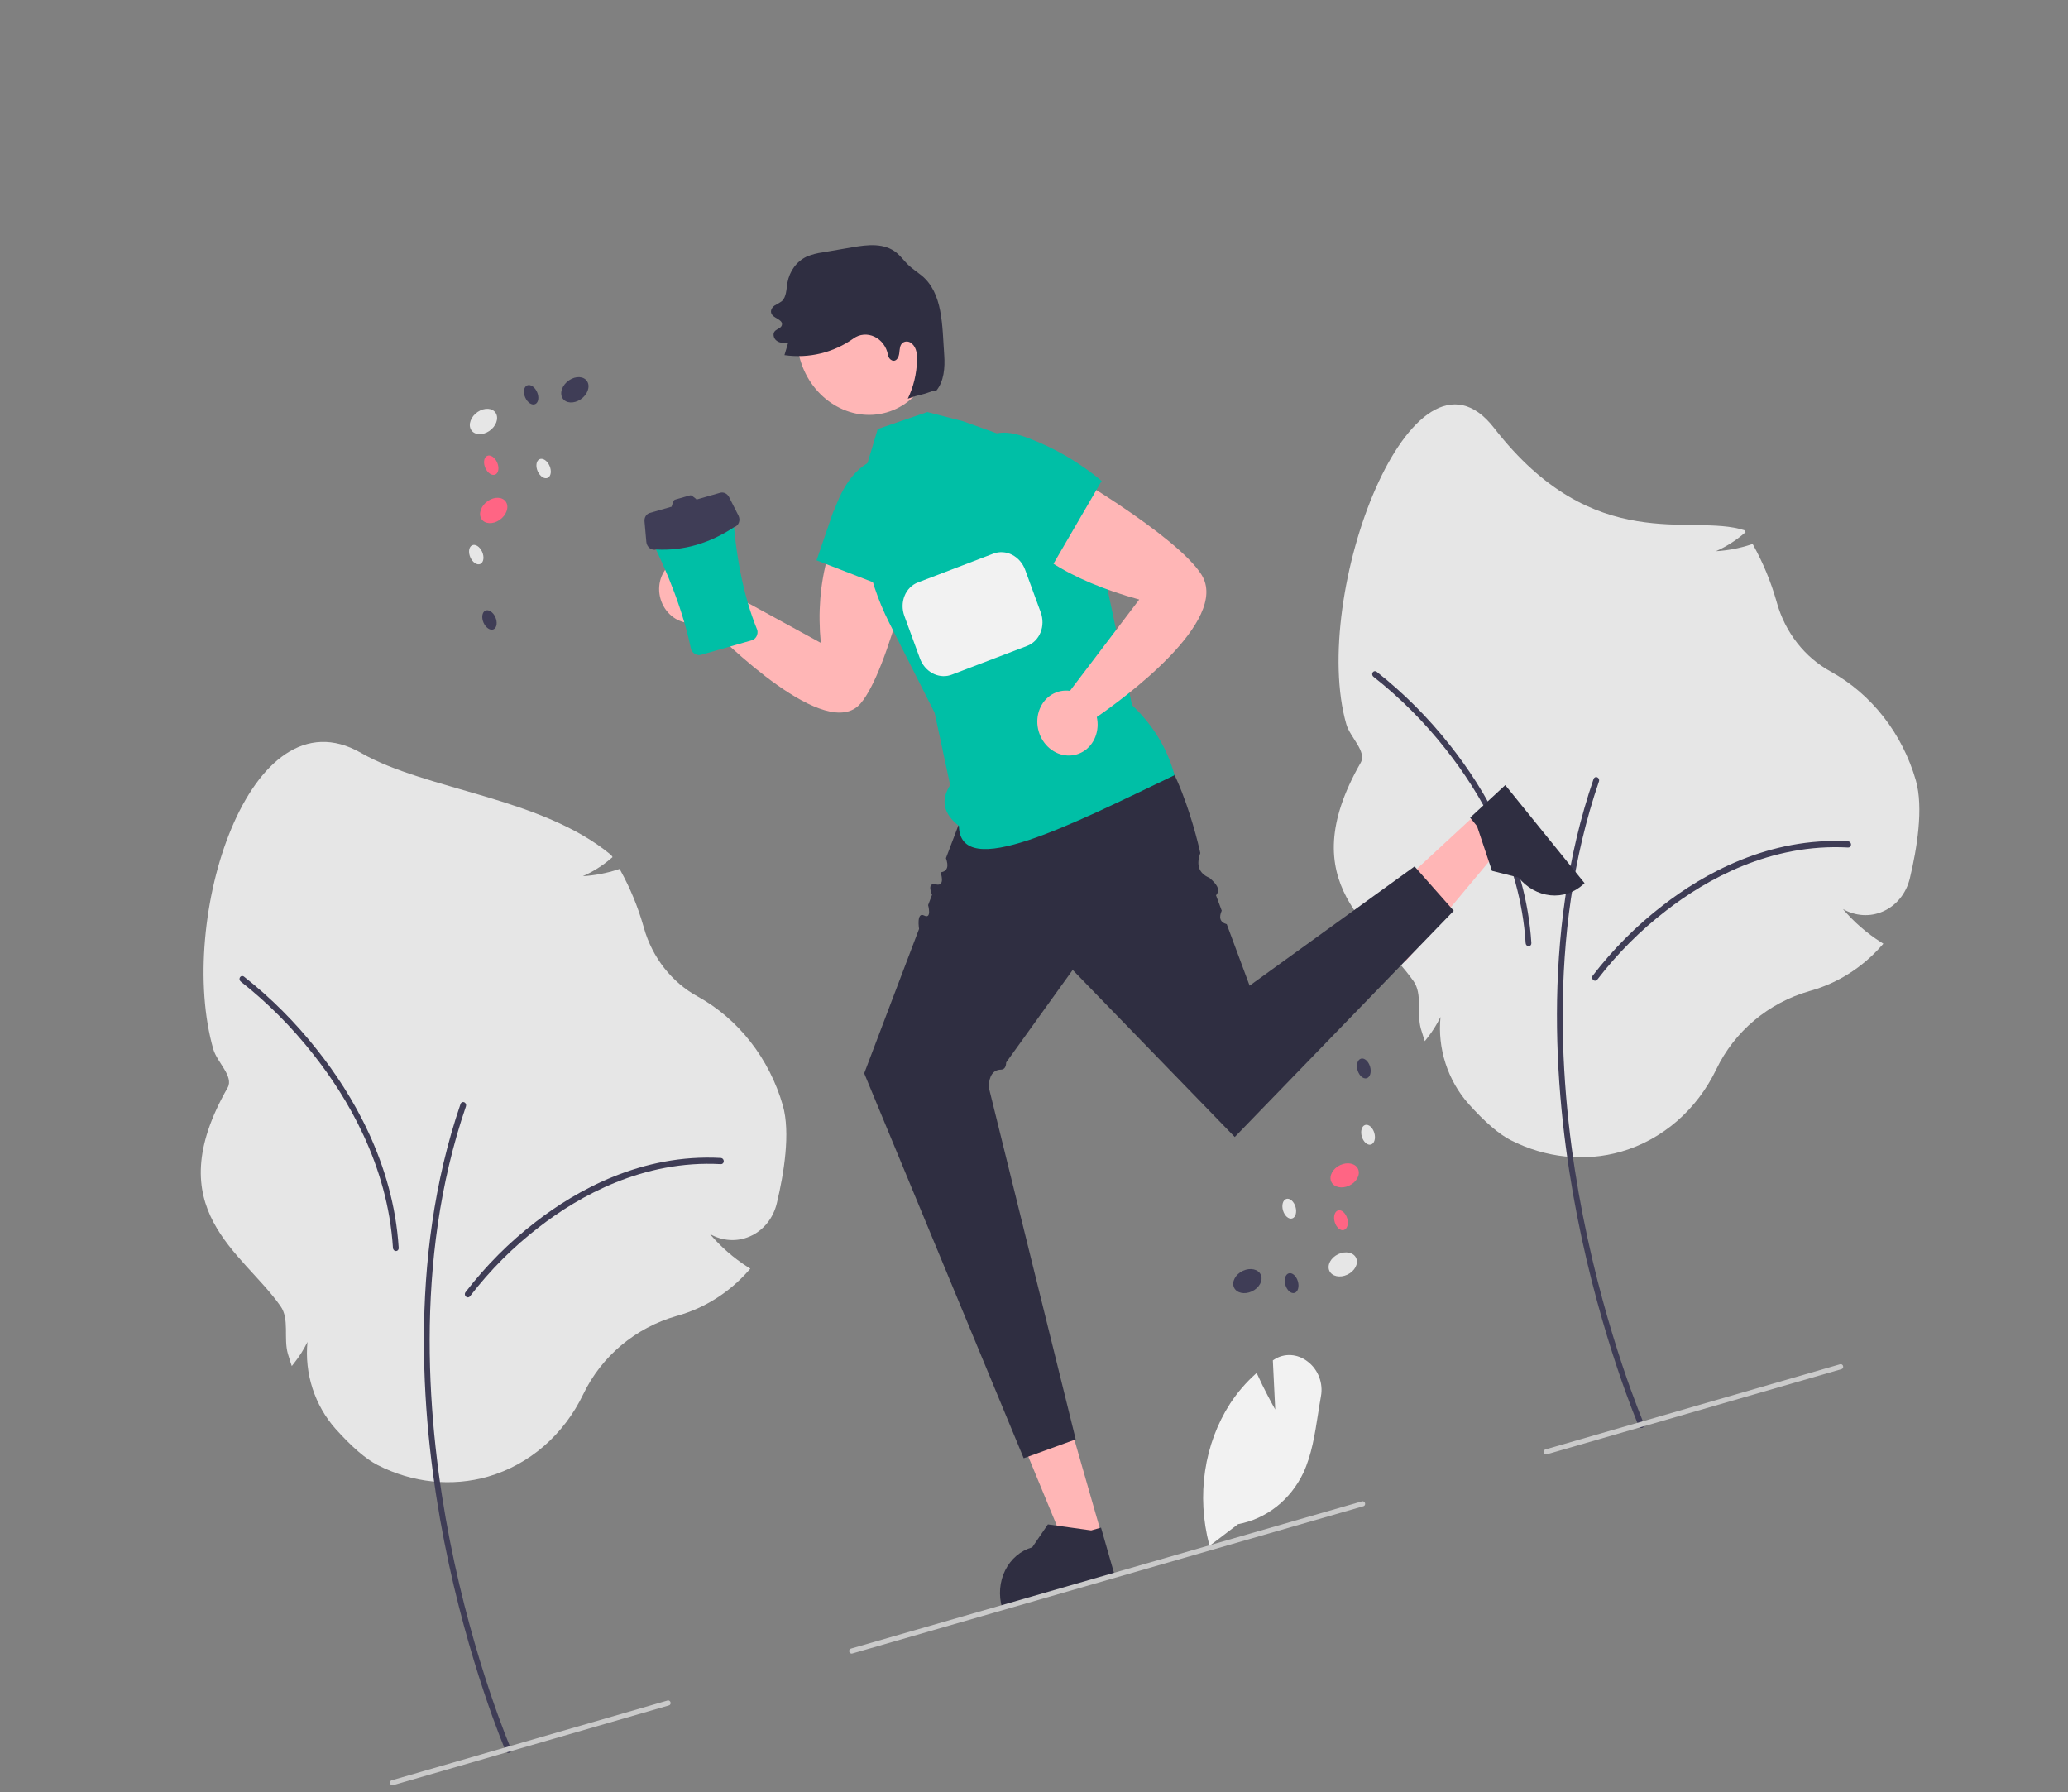 <svg width="712" height="617" viewBox="0 0 712 617" fill="none" xmlns="http://www.w3.org/2000/svg">
<rect x="0" y="0" width="712" height="617" fill="#808080" stroke="none"/>
<g clip-path="url(#clip0_0_6)">
<path d="M168.078 508.295C155.561 511.884 142.056 510.477 129.997 504.327C125.973 502.272 121.114 498.088 115.554 491.891C111.994 487.893 109.276 483.128 107.599 477.945C105.922 472.761 105.329 467.293 105.864 461.941C104.608 464.516 103.092 466.926 101.343 469.13L100.462 470.256L99.981 468.819C99.667 467.885 99.376 466.948 99.114 466.034C97.569 460.648 99.735 454.113 96.586 449.629C83.314 430.728 54.323 416.476 78.364 374.441C80.588 370.553 74.744 365.729 73.441 361.184C60.67 316.646 85.856 237.118 124.309 259.183C146.755 272.063 186.492 274.39 210.466 294.382L210.9 295.054L210.326 295.533C207.401 298.043 204.149 300.09 200.662 301.615C204.774 301.367 208.823 300.596 212.724 299.319L213.329 299.121L213.663 299.727C216.972 305.728 219.604 312.11 221.501 318.729L221.703 319.445C223.131 324.476 225.515 329.176 228.699 333.237C231.883 337.299 235.796 340.631 240.182 343.016C247.128 346.844 253.324 352.153 258.374 358.604C263.424 365.055 267.219 372.508 269.515 380.487C272.222 389.929 269.896 404.009 267.467 414.159C266.855 416.742 265.701 419.116 264.09 421.101C262.48 423.086 260.456 424.632 258.17 425.622C256.009 426.576 253.658 426.997 251.282 426.856C248.906 426.714 246.565 426.012 244.423 424.8C248.227 429.254 252.618 433.083 257.441 436.152L258.332 436.716L257.648 437.487C251.082 444.901 242.723 450.21 233.425 452.872L232.88 453.027C218.766 457.074 207.08 466.883 200.818 479.939C197.492 486.865 192.882 492.941 187.26 497.81C181.638 502.679 175.117 506.244 168.078 508.295Z" fill="#E6E6E6"/>
<path d="M175.304 603.401C175.076 603.466 174.831 603.439 174.613 603.326C174.394 603.212 174.218 603.02 174.116 602.783C173.987 602.487 161.184 572.674 152.924 530.542C145.295 491.631 140.081 433.93 158.565 380.013C158.61 379.884 158.678 379.766 158.765 379.667C158.853 379.568 158.959 379.49 159.076 379.436C159.194 379.383 159.322 379.355 159.452 379.355C159.582 379.355 159.712 379.383 159.834 379.437C159.956 379.491 160.069 379.57 160.165 379.669C160.261 379.768 160.338 379.886 160.393 380.015C160.448 380.145 160.48 380.284 160.485 380.424C160.491 380.564 160.471 380.703 160.427 380.832C142.102 434.283 147.285 491.559 154.86 530.195C163.072 572.082 175.775 601.662 175.903 601.956C175.964 602.097 175.996 602.249 175.999 602.402C176.001 602.555 175.973 602.704 175.916 602.841C175.859 602.978 175.775 603.099 175.669 603.196C175.564 603.292 175.439 603.362 175.304 603.401L175.304 603.401Z" fill="#3F3D56"/>
<path d="M161.327 446.567C161.127 446.625 160.913 446.612 160.715 446.53C160.517 446.448 160.345 446.303 160.224 446.113C160.102 445.924 160.038 445.701 160.041 445.476C160.043 445.251 160.111 445.036 160.236 444.862C167.28 435.697 175.397 427.565 184.4 420.652C198.441 409.769 220.908 397.111 248.206 398.615C248.336 398.622 248.465 398.657 248.585 398.717C248.704 398.777 248.813 398.861 248.905 398.965C248.996 399.069 249.068 399.19 249.118 399.322C249.167 399.454 249.192 399.594 249.191 399.734C249.19 399.874 249.164 400.011 249.114 400.137C249.064 400.263 248.99 400.377 248.898 400.47C248.805 400.564 248.696 400.637 248.576 400.683C248.455 400.73 248.327 400.751 248.197 400.744C221.458 399.271 199.401 411.709 185.605 422.402C176.746 429.2 168.758 437.197 161.825 446.211C161.7 446.386 161.526 446.51 161.327 446.567Z" fill="#3F3D56"/>
<path d="M558.174 396.437C545.656 400.026 532.151 398.619 520.092 392.469C516.069 390.414 511.209 386.23 505.65 380.033C502.09 376.035 499.371 371.27 497.694 366.086C496.017 360.903 495.425 355.435 495.96 350.083C494.703 352.658 493.188 355.068 491.439 357.272L490.558 358.398L490.077 356.961C489.763 356.027 489.471 355.09 489.209 354.176C487.665 348.79 489.831 342.255 486.682 337.771C473.41 318.87 444.419 304.618 468.46 262.583C470.684 258.695 464.84 253.871 463.537 249.326C450.766 204.788 486.353 111.194 514.405 147.325C549.001 191.884 582.192 176.539 600.562 182.524L600.996 183.196L600.421 183.675C597.497 186.185 594.245 188.232 590.758 189.757C594.87 189.509 598.919 188.738 602.82 187.461L603.424 187.263L603.759 187.868C607.067 193.87 609.699 200.252 611.596 206.871L611.799 207.587C613.227 212.618 615.61 217.318 618.794 221.379C621.978 225.441 625.891 228.773 630.278 231.158C637.224 234.986 643.42 240.294 648.47 246.746C653.52 253.197 657.314 260.65 659.61 268.628C662.318 278.07 659.991 292.151 657.563 302.3C656.951 304.884 655.796 307.257 654.186 309.243C652.576 311.228 650.551 312.773 648.265 313.763C646.105 314.718 643.753 315.139 641.378 314.997C639.002 314.855 636.66 314.154 634.518 312.942C638.322 317.396 642.713 321.225 647.537 324.294L648.427 324.858L647.744 325.629C641.178 333.043 632.819 338.352 623.521 341.014L622.976 341.169C608.862 345.216 597.175 355.025 590.914 368.081C587.588 375.007 582.978 381.082 577.356 385.952C571.734 390.821 565.212 394.386 558.174 396.437Z" fill="#E6E6E6"/>
<path d="M565.399 491.543C565.172 491.608 564.927 491.581 564.708 491.468C564.49 491.354 564.314 491.162 564.211 490.925C564.083 490.629 551.28 460.816 543.019 418.683C535.391 379.773 530.177 322.072 548.661 268.155C548.705 268.026 548.773 267.908 548.861 267.809C548.949 267.71 549.054 267.631 549.172 267.578C549.29 267.524 549.418 267.497 549.548 267.497C549.678 267.497 549.807 267.525 549.93 267.579C550.052 267.633 550.164 267.711 550.26 267.811C550.356 267.91 550.434 268.028 550.489 268.157C550.544 268.287 550.575 268.426 550.581 268.566C550.587 268.706 550.567 268.844 550.522 268.974C532.197 322.425 537.381 379.7 544.956 418.336C553.168 460.224 565.871 489.804 565.998 490.098C566.059 490.239 566.092 490.391 566.094 490.544C566.097 490.696 566.068 490.846 566.011 490.983C565.955 491.12 565.871 491.241 565.765 491.338C565.659 491.434 565.535 491.504 565.399 491.543L565.399 491.543Z" fill="#3F3D56"/>
<path d="M549.439 337.574C549.239 337.631 549.025 337.618 548.827 337.537C548.629 337.455 548.457 337.309 548.336 337.12C548.215 336.93 548.151 336.707 548.153 336.483C548.155 336.258 548.223 336.043 548.348 335.869C555.392 326.704 563.509 318.571 572.512 311.659C586.553 300.776 609.021 288.118 636.318 289.621C636.448 289.629 636.577 289.663 636.697 289.723C636.816 289.783 636.925 289.868 637.017 289.972C637.108 290.076 637.18 290.197 637.23 290.329C637.279 290.461 637.304 290.601 637.303 290.74C637.303 290.88 637.276 291.017 637.226 291.144C637.176 291.27 637.102 291.383 637.01 291.477C636.918 291.571 636.808 291.643 636.688 291.69C636.567 291.737 636.439 291.757 636.309 291.75C609.57 290.278 587.513 302.716 573.717 313.409C564.858 320.206 556.87 328.204 549.937 337.218C549.813 337.392 549.638 337.517 549.439 337.574Z" fill="#3F3D56"/>
<path d="M472.507 232.457C472.431 232.244 472.417 232.014 472.47 231.798C472.522 231.583 472.637 231.395 472.798 231.259C472.959 231.124 473.159 231.05 473.367 231.046C473.576 231.043 473.783 231.111 473.96 231.24C483.29 238.578 491.791 247.096 499.265 256.598C511.016 271.415 525.41 295.246 527.243 324.635C527.252 324.775 527.235 324.915 527.194 325.045C527.152 325.176 527.087 325.295 527.002 325.396C526.916 325.497 526.812 325.578 526.696 325.634C526.579 325.691 526.452 325.721 526.323 325.724C526.193 325.727 526.063 325.702 525.939 325.651C525.816 325.601 525.702 325.524 525.605 325.427C525.507 325.33 525.427 325.215 525.369 325.086C525.311 324.958 525.277 324.82 525.268 324.68C523.472 295.893 509.331 272.497 497.784 257.939C490.434 248.588 482.074 240.206 472.896 232.984C472.72 232.854 472.584 232.67 472.507 232.457Z" fill="#3F3D56"/>
<path d="M82.531 337.393C82.454 337.18 82.441 336.95 82.493 336.735C82.545 336.519 82.66 336.331 82.821 336.196C82.983 336.061 83.182 335.986 83.39 335.983C83.599 335.979 83.806 336.047 83.983 336.177C93.314 343.515 101.814 352.033 109.288 361.534C121.039 376.351 135.433 400.182 137.267 429.572C137.276 429.712 137.259 429.851 137.217 429.981C137.176 430.112 137.11 430.231 137.025 430.332C136.939 430.433 136.835 430.514 136.719 430.571C136.602 430.627 136.476 430.657 136.346 430.66C136.216 430.663 136.086 430.639 135.963 430.588C135.839 430.537 135.726 430.461 135.628 430.364C135.53 430.267 135.45 430.151 135.392 430.023C135.335 429.894 135.3 429.756 135.292 429.616C133.495 400.829 119.354 377.433 107.808 362.875C100.458 353.524 92.097 345.142 82.92 337.92C82.743 337.791 82.607 337.606 82.531 337.393Z" fill="#3F3D56"/>
<path d="M313.386 158.413C311.897 157.475 310.238 156.923 308.547 156.802C306.856 156.682 305.181 156.997 303.661 157.721C302.142 158.445 300.822 159.557 299.81 160.965C298.799 162.373 298.125 164.036 297.846 165.816C285.823 181.897 280.564 200.333 282.6 221.309L247.592 202.13C247.264 199.78 246.258 197.567 244.717 195.81C243.176 194.053 241.18 192.841 239.015 192.348C236.85 191.856 234.628 192.107 232.666 193.067C230.705 194.028 229.105 195.647 228.097 197.693C227.089 199.739 226.724 202.107 227.054 204.457C227.384 206.807 228.393 209.018 229.936 210.773C231.478 212.529 233.475 213.738 235.641 214.228C237.806 214.719 240.028 214.464 241.988 213.501C249.653 221.339 284.628 255.686 296.266 242.189C306.049 230.844 316.229 185.613 318.795 170.845C319.206 168.483 318.904 166.007 317.932 163.773C316.96 161.538 315.368 159.662 313.386 158.413Z" fill="#FFB6B6"/>
<path d="M319.392 176.067C319.599 171.625 319.416 166.846 317.048 163.068C314.444 158.914 309.502 156.822 304.986 157.263C300.47 157.704 296.416 160.394 293.45 163.97C290.483 167.545 288.503 171.96 286.914 176.477L287.272 175.032C285.225 180.988 283.178 186.943 281.131 192.898C291.851 197.05 302.572 201.201 313.292 205.353C316.852 196.104 318.913 186.204 319.392 176.067Z" fill="#00BFA6"/>
<path d="M379.389 528.639L366.776 532.255L345.551 480.882L364.167 475.544L379.389 528.639Z" fill="#FFB6B6"/>
<path d="M383.951 542.871L345.163 553.992L345.01 553.456C343.757 549.087 344.146 544.44 346.092 540.539C348.037 536.637 351.379 533.8 355.383 532.652L355.384 532.652L360.787 524.754L375.688 526.831L379.074 525.86L383.951 542.871Z" fill="#2F2E41"/>
<path d="M508.358 280.106L517.234 291.08L483.693 331.254L470.591 315.055L508.358 280.106Z" fill="#FFB6B6"/>
<path d="M518.258 270.266L545.557 304.015L545.177 304.367C542.068 307.244 537.968 308.618 533.778 308.189C529.588 307.759 525.65 305.561 522.832 302.078L522.831 302.077L513.672 299.774L508.541 284.41L506.158 281.464L518.258 270.266Z" fill="#2F2E41"/>
<path d="M168.452 148.373C170.798 146.782 171.805 144.023 170.701 142.212C169.596 140.401 166.798 140.222 164.451 141.813C162.104 143.405 161.097 146.163 162.202 147.974C163.307 149.785 166.105 149.964 168.452 148.373Z" fill="#E6E6E6"/>
<path d="M199.927 137.463C202.274 135.872 203.281 133.114 202.176 131.302C201.071 129.491 198.273 129.313 195.926 130.904C193.58 132.495 192.573 135.253 193.677 137.065C194.782 138.876 197.58 139.054 199.927 137.463Z" fill="#3F3D56"/>
<path d="M171.986 179.006C174.333 177.415 175.34 174.656 174.236 172.845C173.131 171.034 170.333 170.855 167.986 172.447C165.639 174.038 164.632 176.796 165.737 178.607C166.841 180.419 169.639 180.597 171.986 179.006Z" fill="#FF6584"/>
<path d="M165.406 194.122C166.523 193.585 166.787 191.717 165.996 189.95C165.204 188.182 163.656 187.185 162.539 187.721C161.421 188.258 161.157 190.126 161.949 191.893C162.741 193.661 164.289 194.659 165.406 194.122Z" fill="#E6E6E6"/>
<path d="M169.954 216.623C171.072 216.086 171.336 214.219 170.544 212.451C169.752 210.684 168.204 209.686 167.087 210.223C165.969 210.759 165.705 212.627 166.497 214.395C167.289 216.162 168.837 217.16 169.954 216.623Z" fill="#3F3D56"/>
<path d="M188.597 164.49C189.715 163.953 189.979 162.085 189.187 160.318C188.395 158.55 186.847 157.553 185.73 158.09C184.612 158.626 184.348 160.494 185.14 162.262C185.932 164.029 187.48 165.027 188.597 164.49Z" fill="#E6E6E6"/>
<path d="M170.565 163.345C171.683 162.809 171.947 160.941 171.155 159.173C170.363 157.406 168.816 156.408 167.698 156.945C166.581 157.482 166.317 159.35 167.108 161.117C167.9 162.884 169.448 163.882 170.565 163.345Z" fill="#FF6584"/>
<path d="M184.303 139.095C185.421 138.558 185.685 136.69 184.893 134.923C184.101 133.155 182.553 132.158 181.436 132.694C180.319 133.231 180.055 135.099 180.846 136.867C181.638 138.634 183.186 139.632 184.303 139.095Z" fill="#3F3D56"/>
<path d="M463.851 438.796C466.406 437.604 467.784 435.053 466.931 433.099C466.077 431.145 463.315 430.528 460.761 431.72C458.206 432.912 456.827 435.463 457.681 437.417C458.534 439.371 461.297 439.988 463.851 438.796Z" fill="#E6E6E6"/>
<path d="M431.015 444.54C433.569 443.347 434.948 440.797 434.095 438.843C433.241 436.889 430.479 436.271 427.924 437.463C425.37 438.656 423.991 441.206 424.845 443.16C425.698 445.114 428.461 445.732 431.015 444.54Z" fill="#3F3D56"/>
<path d="M464.504 408.143C467.058 406.951 468.437 404.4 467.584 402.446C466.73 400.492 463.968 399.875 461.413 401.067C458.859 402.259 457.48 404.81 458.334 406.764C459.187 408.718 461.95 409.335 464.504 408.143Z" fill="#FF6584"/>
<path d="M472.012 393.998C473.198 393.648 473.716 391.854 473.168 389.993C472.62 388.131 471.215 386.906 470.028 387.257C468.842 387.608 468.325 389.401 468.872 391.263C469.42 393.124 470.826 394.349 472.012 393.998Z" fill="#E6E6E6"/>
<path d="M470.549 371.174C471.735 370.823 472.252 369.03 471.704 367.169C471.157 365.307 469.751 364.082 468.565 364.433C467.379 364.784 466.861 366.577 467.409 368.439C467.957 370.3 469.362 371.525 470.549 371.174Z" fill="#3F3D56"/>
<path d="M444.876 419.443C446.062 419.092 446.579 417.299 446.032 415.438C445.484 413.576 444.078 412.351 442.892 412.702C441.706 413.053 441.188 414.846 441.736 416.708C442.284 418.569 443.69 419.794 444.876 419.443Z" fill="#E6E6E6"/>
<path d="M462.678 423.418C463.864 423.067 464.381 421.274 463.834 419.413C463.286 417.551 461.88 416.326 460.694 416.677C459.508 417.028 458.991 418.821 459.538 420.683C460.086 422.544 461.492 423.769 462.678 423.418Z" fill="#FF6584"/>
<path d="M445.691 445.07C446.878 444.72 447.395 442.926 446.847 441.065C446.3 439.203 444.894 437.979 443.708 438.329C442.522 438.68 442.004 440.474 442.552 442.335C443.1 444.196 444.505 445.421 445.691 445.07Z" fill="#3F3D56"/>
<path d="M330.412 282.967L325.684 295.409C326.653 298.134 326.307 299.949 323.828 300.292C323.828 300.292 325.64 305.27 322.248 304.449C318.857 303.629 320.891 308.023 320.891 308.023L319.546 311.561C319.546 311.561 320.899 316.535 318.178 315.161C315.458 313.788 316.427 319.77 316.427 319.77L314.74 324.21L297.539 369.479L352.453 501.984L370.366 495.493L340.384 374.122C340.57 370.484 341.797 368.255 344.636 368.208C345.898 368.152 346.366 367.179 346.42 365.727L348.046 363.467L369.32 333.884L425.119 391.398L500.521 313.528L487.028 298.264L430.233 339.305L422.37 318.151C419.811 317.396 419.703 315.648 420.633 313.479L418.671 308.201C420.406 306.146 418.688 304.171 416.443 302.209C412.449 300.525 411.913 297.455 413.256 293.634C413.256 293.634 404.452 252.19 389.048 250.539C373.645 248.889 330.412 282.967 330.412 282.967Z" fill="#2F2E41"/>
<path d="M319.254 141.842L302.193 147.692L297.177 164.436C295.209 181.411 298.339 198.871 306.114 214.293L321.792 245.389L327.13 270.251C323.815 275.427 324.762 280.123 330.15 284.319C330.53 303.611 368.728 283.926 404.388 266.858C402.068 258.28 397.547 250.165 389.757 242.737L374.368 170.039L348.774 151.172L331.559 145.006L319.254 141.842Z" fill="#00BFA6"/>
<path d="M341.061 156.739C339.936 158.042 339.128 159.629 338.705 161.37C338.282 163.11 338.256 164.954 338.629 166.747C339.001 168.541 339.762 170.233 340.848 171.682C341.933 173.131 343.313 174.297 344.871 175.082C351.202 189.274 368.263 199.802 392.234 206.387L368.383 237.814C366.196 237.509 364.008 237.954 362.132 239.086C360.257 240.217 358.79 241.976 357.942 244.111C357.094 246.245 356.909 248.646 357.413 250.968C357.917 253.291 359.085 255.415 360.748 257.037C362.412 258.66 364.486 259.696 366.672 259.998C368.859 260.3 371.047 259.852 372.921 258.719C374.796 257.585 376.261 255.824 377.106 253.688C377.952 251.552 378.134 249.151 377.627 246.83C386.14 240.953 423.704 213.746 413.658 197.814C405.213 184.423 366.192 161.263 353.31 154.496C351.251 153.413 348.955 153.046 346.753 153.449C344.552 153.852 342.559 155.004 341.061 156.739Z" fill="#FFB6B6"/>
<path d="M327.037 232.466C325.017 233.041 322.835 232.765 320.925 231.693C319.015 230.621 317.517 228.831 316.73 226.681L311.365 212.029C310.534 209.76 310.56 207.27 311.437 205.106C312.313 202.943 313.969 201.284 316.04 200.493L342.016 190.579C344.086 189.788 346.402 189.932 348.454 190.977C350.505 192.023 352.125 193.885 352.955 196.153L358.32 210.806C359.151 213.074 359.125 215.564 358.248 217.728C357.372 219.891 355.716 221.55 353.645 222.341L327.67 232.255C327.461 232.335 327.25 232.405 327.037 232.466Z" fill="#F2F2F2"/>
<path d="M305.238 141.98C317.758 138.39 324.732 124.403 320.814 110.74C316.896 97.076 303.57 88.91 291.05 92.5C278.53 96.09 271.556 110.077 275.474 123.74C279.392 137.404 292.718 145.57 305.238 141.98Z" fill="#FFB6B6"/>
<path d="M317.183 94.741C315.673 93.527 314.042 92.482 312.64 91.123C311.29 89.814 310.171 88.232 308.731 87.042C304.472 83.523 298.632 84.228 293.488 85.113C290.092 85.697 286.695 86.281 283.298 86.865C281.365 87.11 279.479 87.611 277.681 88.357C275.998 89.164 274.53 90.388 273.392 91.935C272.253 93.481 271.475 95.307 271.119 97.27C270.725 99.539 270.792 102.207 269.178 103.676C268.378 104.236 267.546 104.739 266.684 105.185C265.881 105.741 265.21 106.772 265.534 107.778C266.135 109.64 269.482 109.844 269.227 111.755C269.003 113.442 266.076 113.13 266.353 115.5C266.396 115.841 266.505 116.172 266.672 116.471C266.839 116.771 267.061 117.032 267.323 117.239C268.507 118.178 269.983 118.088 271.358 117.975L270.082 122.243C278.523 123.452 286.95 121.417 293.867 116.5C294.897 115.755 296.096 115.31 297.354 115.204C298.612 115.099 299.89 115.337 301.069 115.897C302.249 116.456 303.292 117.32 304.105 118.408C304.917 119.496 305.471 120.774 305.718 122.124L305.736 122.229C305.8 122.64 305.965 123.029 306.213 123.355C306.462 123.682 306.785 123.934 307.149 124.085C308.57 124.618 309.411 123.057 309.597 121.698C309.785 120.315 309.717 118.723 310.902 117.918C311.393 117.618 311.97 117.502 312.544 117.589C313.118 117.675 313.66 117.959 314.087 118.398C315.604 119.848 315.782 122.048 315.726 124.059C315.591 128.703 314.504 133.21 312.541 137.258C317.365 135.49 316.078 136.442 320.901 134.674L322.342 134.514C324.994 131.325 325.403 126.587 325.088 122.206C324.371 112.268 324.746 100.817 317.183 94.741Z" fill="#2F2E41"/>
<path d="M354.065 150.818C350.096 149.333 345.748 148.162 341.877 149.562C337.619 151.102 334.766 155.677 334.283 160.529C333.799 165.38 335.435 170.39 338.082 174.514C340.729 178.638 344.327 181.97 348.093 184.921L346.859 184.134C351.834 187.975 356.808 191.816 361.782 195.657C367.622 185.623 373.461 175.589 379.3 165.555C371.65 159.192 363.119 154.21 354.065 150.818Z" fill="#00BFA6"/>
<path d="M416.437 532.148L416.305 531.652C414.14 523.328 413.663 514.68 414.91 506.308C416.156 497.936 419.094 490.041 423.521 483.172C426.033 479.343 428.999 475.891 432.347 472.9L432.666 472.614L432.855 473.033C435.104 478.036 437.823 483.021 439.057 485.226L438.234 468.308L438.61 468.059C440.332 466.908 442.36 466.355 444.431 466.471C446.502 466.588 448.522 467.369 450.231 468.713C451.992 470.043 453.368 471.893 454.181 474.024C454.993 476.155 455.205 478.47 454.789 480.67C454.428 482.683 454.103 484.768 453.788 486.785C452.708 493.714 451.59 500.879 448.729 507.018C446.519 511.639 443.355 515.622 439.468 518.676C435.58 521.73 431.067 523.777 426.259 524.669L416.437 532.148Z" fill="#F2F2F2"/>
<path d="M469.444 518.497L293.412 569.208C293.311 569.237 293.204 569.244 293.098 569.229C292.993 569.213 292.89 569.175 292.796 569.118C292.702 569.06 292.618 568.984 292.55 568.893C292.482 568.802 292.431 568.698 292.399 568.587C292.367 568.477 292.356 568.361 292.365 568.248C292.375 568.135 292.405 568.026 292.454 567.927C292.504 567.828 292.571 567.742 292.652 567.673C292.734 567.604 292.828 567.553 292.929 567.524L468.961 516.812C469.165 516.754 469.387 516.786 469.577 516.903C469.767 517.019 469.91 517.21 469.974 517.433C470.038 517.657 470.018 517.894 469.918 518.094C469.819 518.293 469.648 518.438 469.444 518.497Z" fill="#CACACA"/>
<path d="M634.035 471.301L532.524 500.644C532.423 500.673 532.316 500.68 532.21 500.664C532.105 500.649 532.002 500.611 531.908 500.554C531.814 500.496 531.73 500.419 531.662 500.328C531.594 500.237 531.543 500.134 531.511 500.023C531.479 499.912 531.468 499.797 531.477 499.684C531.487 499.571 531.517 499.462 531.566 499.363C531.615 499.264 531.683 499.178 531.764 499.108C531.846 499.039 531.94 498.989 532.041 498.96L633.553 469.617C633.757 469.558 633.979 469.59 634.169 469.707C634.359 469.823 634.502 470.014 634.566 470.237C634.63 470.461 634.61 470.698 634.51 470.898C634.411 471.097 634.24 471.242 634.035 471.301Z" fill="#CACACA"/>
<path d="M230.332 587.061L135.3 614.546C135.199 614.575 135.092 614.582 134.987 614.566C134.881 614.551 134.778 614.513 134.684 614.456C134.59 614.398 134.506 614.322 134.438 614.23C134.37 614.139 134.319 614.036 134.287 613.925C134.255 613.815 134.244 613.699 134.253 613.586C134.263 613.473 134.293 613.364 134.342 613.265C134.392 613.166 134.459 613.08 134.54 613.011C134.622 612.941 134.716 612.891 134.817 612.862L229.849 585.377C229.95 585.347 230.057 585.34 230.163 585.355C230.269 585.37 230.372 585.408 230.466 585.466C230.561 585.523 230.644 585.6 230.713 585.691C230.781 585.782 230.832 585.886 230.864 585.997C230.896 586.108 230.907 586.223 230.898 586.337C230.888 586.45 230.858 586.559 230.808 586.658C230.759 586.757 230.691 586.843 230.61 586.913C230.528 586.982 230.433 587.032 230.332 587.061Z" fill="#CACACA"/>
<path d="M225.081 180.015C224.707 180.122 224.362 180.313 224.066 180.575C223.771 180.836 223.532 181.164 223.365 181.537C223.198 181.909 223.106 182.319 223.095 182.739C223.084 183.16 223.154 183.582 223.302 183.98C230.135 197.39 235.233 210.585 237.919 223.481C238.189 224.201 238.695 224.798 239.337 225.156C239.979 225.515 240.712 225.607 241.39 225.417L258.834 220.415C259.511 220.217 260.083 219.75 260.437 219.106C260.792 218.462 260.904 217.687 260.752 216.933C255.691 204.601 253.281 190.574 252.216 175.689C252.13 175.273 251.966 174.878 251.734 174.527C251.502 174.176 251.207 173.878 250.867 173.65C250.528 173.423 250.152 173.272 249.763 173.206C249.374 173.141 248.98 173.162 248.606 173.269L225.081 180.015Z" fill="#00BFA6"/>
<path d="M254.241 177.477L251.005 171.104C250.71 170.524 250.244 170.062 249.685 169.795C249.126 169.528 248.507 169.472 247.932 169.637L239.808 171.967C239.743 171.858 239.659 171.763 239.562 171.686L238.306 170.713C238.188 170.621 238.053 170.559 237.912 170.529C237.771 170.5 237.627 170.505 237.491 170.544L232.474 171.983C232.338 172.022 232.213 172.094 232.109 172.193C232.005 172.293 231.924 172.418 231.872 172.558L231.322 174.048C231.281 174.165 231.261 174.29 231.263 174.417L223.727 176.578C223.153 176.742 222.658 177.118 222.325 177.641C221.992 178.164 221.842 178.802 221.899 179.45L222.532 186.569C222.57 186.989 222.693 187.399 222.894 187.769C223.095 188.139 223.368 188.46 223.693 188.709C224.019 188.957 224.388 189.127 224.774 189.205C225.161 189.284 225.555 189.269 225.927 189.162C235.281 189.665 244.217 187.102 252.735 181.475C253.108 181.368 253.45 181.172 253.736 180.901C254.022 180.629 254.246 180.29 254.39 179.907C254.534 179.524 254.595 179.107 254.57 178.686C254.544 178.266 254.431 177.853 254.241 177.477Z" fill="#3F3D56"/>
</g>
<defs>
<clipPath id="clip0_0_6">
<rect width="606.189" height="467.028" fill="white" transform="translate(0.08 167.796) rotate(-16)"/>
</clipPath>
</defs>
</svg>
